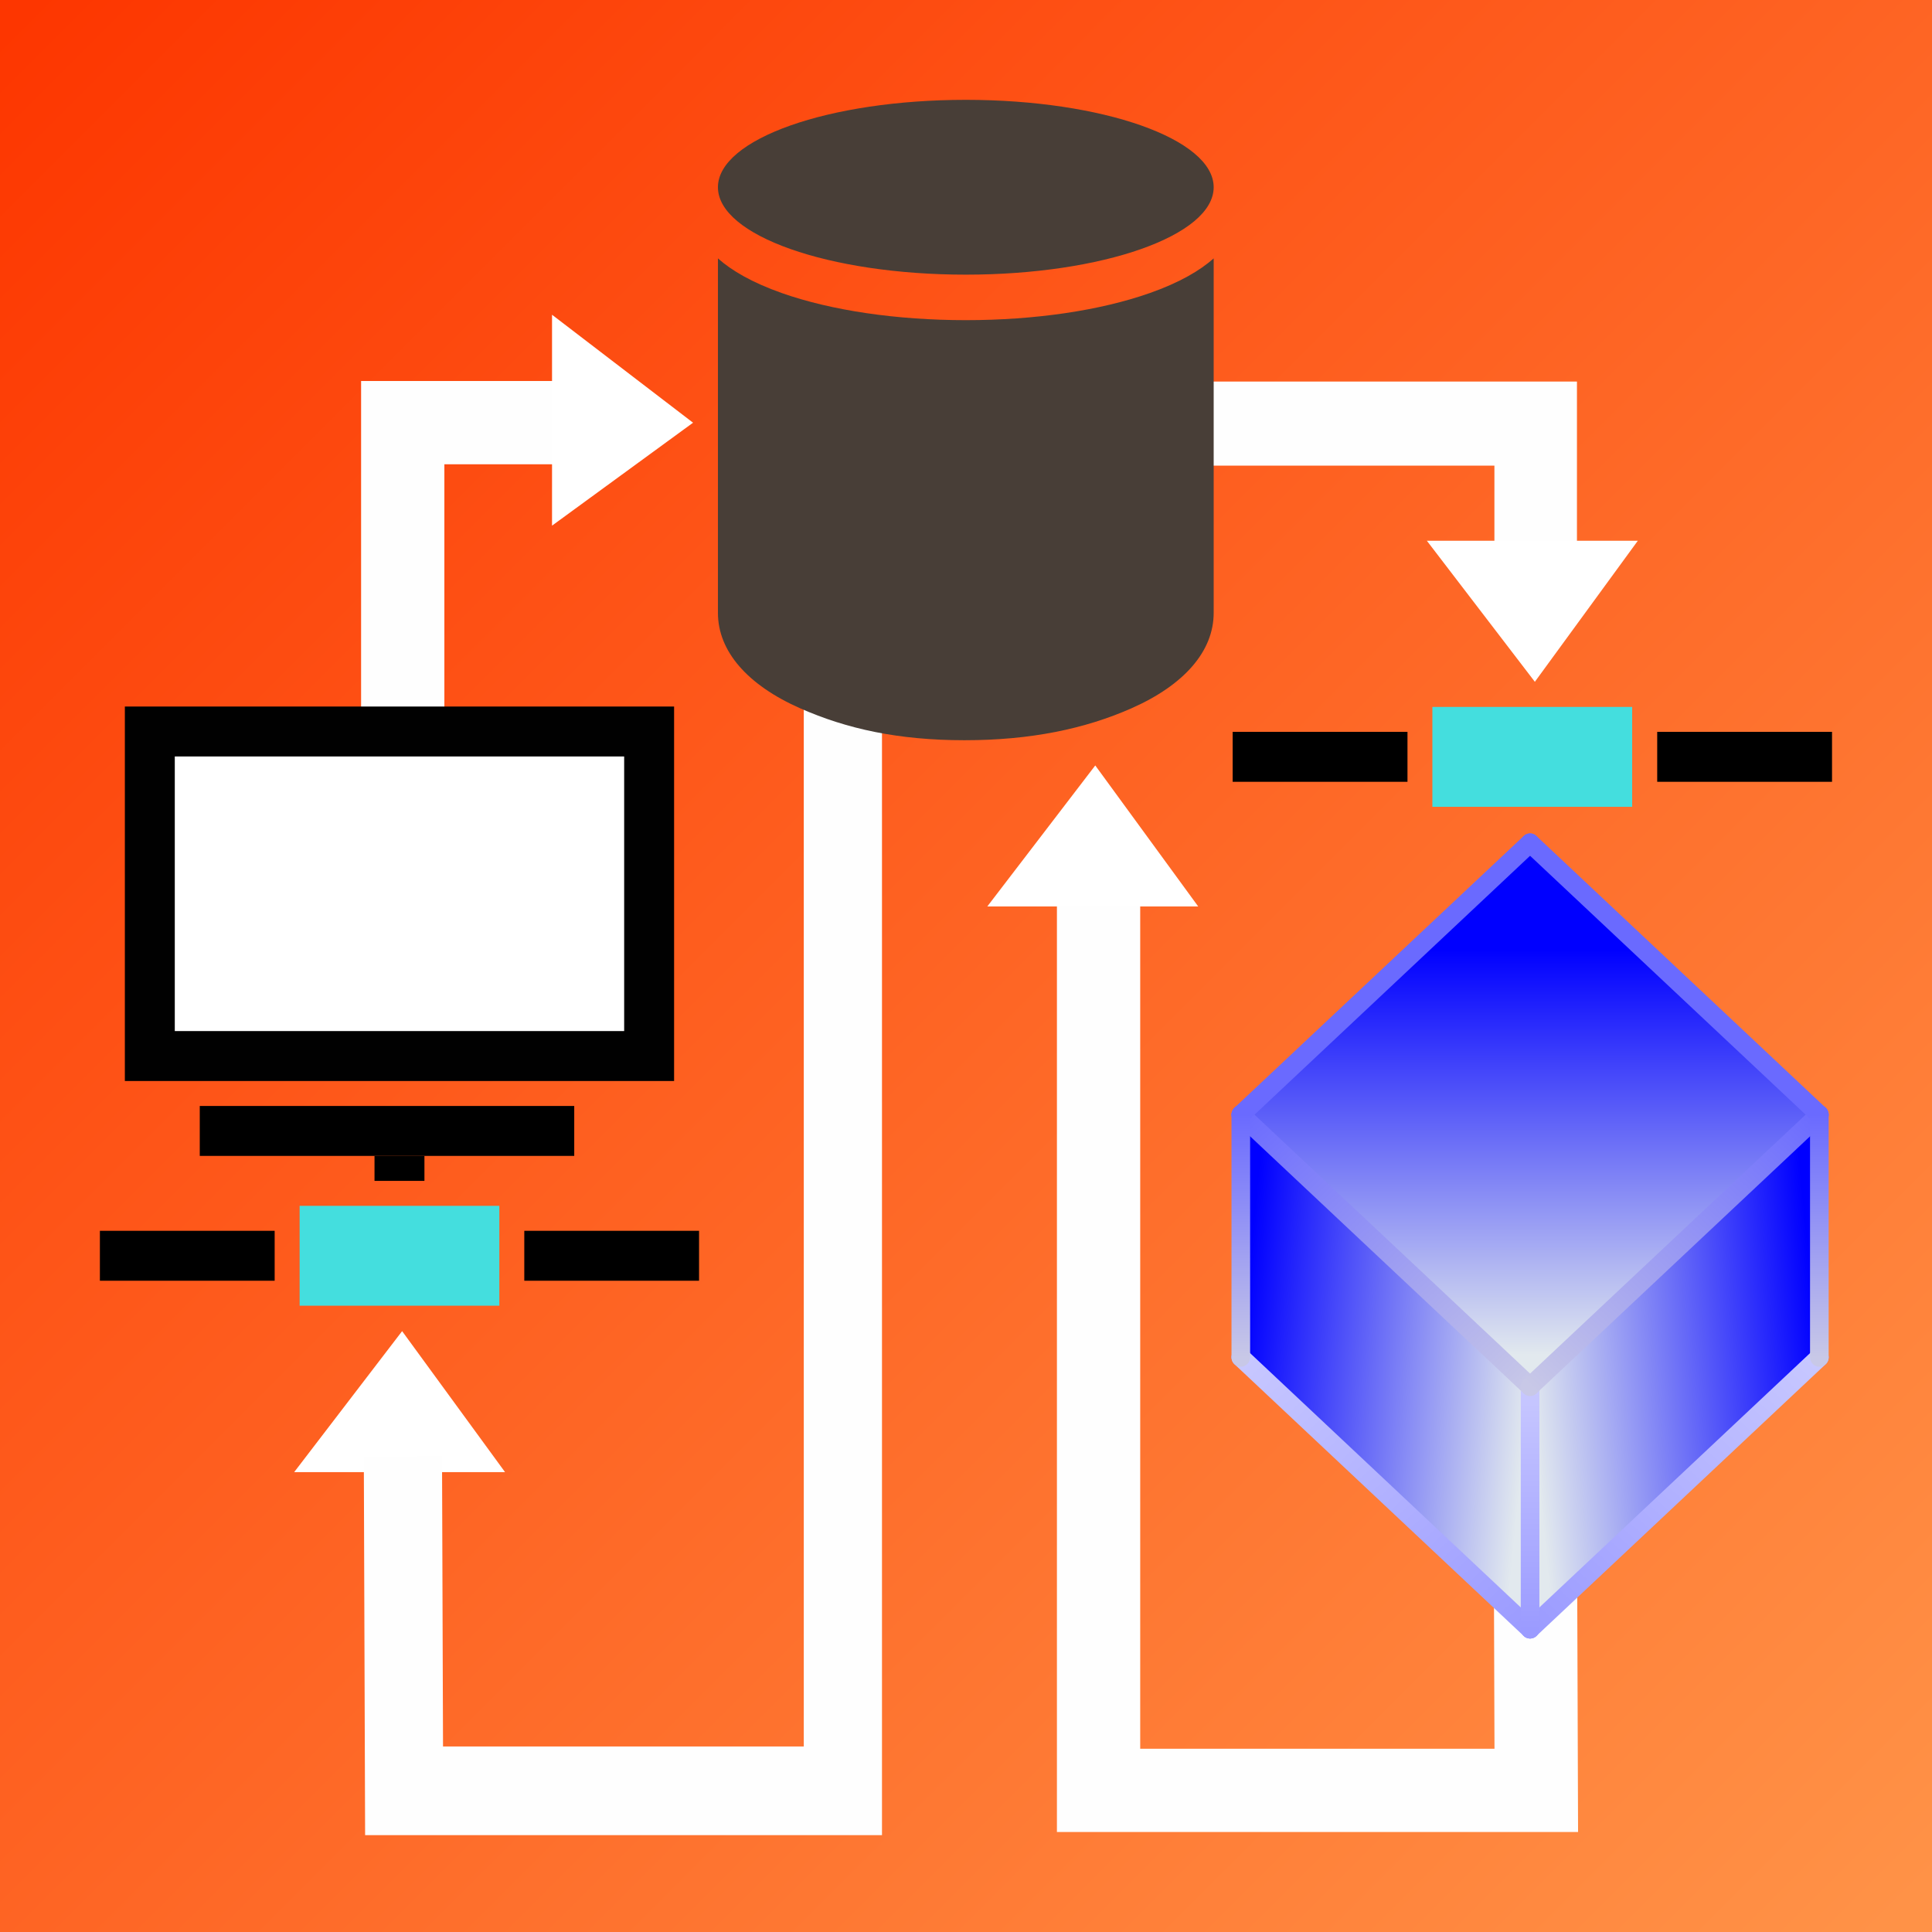 <?xml version="1.0" encoding="UTF-8"?>
<svg width="464" height="464" version="1.1" viewBox="0 0 122.77 122.77" xmlns="http://www.w3.org/2000/svg" xmlns:xlink="http://www.w3.org/1999/xlink">
<rect x="0" y="0" width="122.77" height="122.77" fill="#333333" stroke="none"/>
<defs>
<linearGradient id="r" x1="-1340" x2="-1340" y1="-3644.1" y2="-3107.3" gradientTransform="matrix(.412 0 0 .381 865.67 1996.3)" gradientUnits="userSpaceOnUse" xlink:href="#a"/>
<linearGradient id="a">
<stop stop-color="#00f" offset="0"/>
<stop stop-color="#e2e9ee" offset="1"/>
</linearGradient>
<linearGradient id="s" x1="541.57" x2="689.73" y1="1282.4" y2="1297.1" gradientTransform="matrix(1,0,0,1.002,-376.19,-593.37)" gradientUnits="userSpaceOnUse" xlink:href="#a"/>
<linearGradient id="t" x1="610.64" x2="462.48" y1="1359.1" y2="1373.8" gradientTransform="matrix(1,0,0,1.002,-148.81,-670.21)" gradientUnits="userSpaceOnUse" xlink:href="#a"/>
<linearGradient id="u" x1="-1700" x2="-1340" y1="-3107.6" y2="-2747.6" gradientTransform="matrix(.412 0 0 .381 865.67 1874.5)" gradientUnits="userSpaceOnUse" xlink:href="#c"/>
<linearGradient id="c">
<stop stop-color="#c8c8ff" offset="0"/>
<stop stop-color="#9b9bff" offset="1"/>
</linearGradient>
<linearGradient id="v" x1="-980" x2="-1340" y1="-3107.6" y2="-2747.6" gradientTransform="matrix(.412 0 0 .381 865.67 1874.5)" gradientUnits="userSpaceOnUse" xlink:href="#c"/>
<linearGradient id="w" x1="448.16" x2="448.16" y1="1385" y2="1507.3" gradientTransform="translate(-134.26,-678.99)" gradientUnits="userSpaceOnUse" xlink:href="#c"/>
<linearGradient id="x" x1="-1340" x2="-1340" y1="-3644.1" y2="-3107.3" gradientTransform="matrix(.412 0 0 .381 865.67 1874)" gradientUnits="userSpaceOnUse" xlink:href="#a"/>
<linearGradient id="y" x1="-1700" x2="-1340" y1="-3107.6" y2="-2747.6" gradientTransform="matrix(.412 0 0 .381 865.67 1752.1)" gradientUnits="userSpaceOnUse" xlink:href="#b"/>
<linearGradient id="b">
<stop stop-color="#6a6aff" offset="0"/>
<stop stop-color="#c8c8e7" offset="1"/>
</linearGradient>
<linearGradient id="z" x1="-980" x2="-1340" y1="-3107.6" y2="-2747.6" gradientTransform="matrix(.412 0 0 .381 865.67 1752.1)" gradientUnits="userSpaceOnUse" xlink:href="#b"/>
<linearGradient id="o" x1="165.66" x2="165.66" y1="568.89" y2="691.23" gradientUnits="userSpaceOnUse" xlink:href="#b"/>
<linearGradient id="p" x1="462.14" x2="462.14" y1="568.89" y2="691.23" gradientUnits="userSpaceOnUse" xlink:href="#b"/>
<linearGradient id="q" x1=".63" x2="120.81" y1="1.374" y2="121.59" gradientTransform="translate(-1.1866e-5)" gradientUnits="userSpaceOnUse">
<stop stop-color="#fd3600" offset="0"/>
<stop stop-color="#ff9247" offset="1"/>
</linearGradient>
</defs>
<rect x="-1.1353e-7" y="3.7012e-6" width="122.77" height="122.77" fill="url(#q)"/>
<g transform="translate(-26.883 -135.03)" stroke-width=".081">
<path d="m143.3 184.71h-11.109v-3.174h11.109zm-26.978 0h-11.109v-3.174h11.109z"/>
<path d="m130.6 186.3h-12.696v-6.348h12.696z" fill="#44dede"/>
</g>
<path d="m25.592 48.31v-21.453h14.226" fill="none" stroke="#fefefe" stroke-width="5.292"/>
<path d="m97.573 99.251 0.051 14.52h-27.815v-60.854" fill="none" stroke="#fefefe" stroke-width="5.292"/>
<g transform="matrix(1.018 0 0 1.037 -1.368 -1.592)" stroke="#fefefe" stroke-width="5.152">
<g transform="matrix(0 .821 -.821 0 118.83 8.668)" stroke="#fefefe" stroke-width="6.276">
<path d="m22.93 52.316v-25.975h12.385" fill="none" stroke="#fefefe" stroke-width="6.276"/>
</g>
</g>
<path d="m18.692 93.549h13.403l-6.542-8.961z" fill="#fff"/>
<path d="m62.738 57.602h13.403l-6.542-8.961z" fill="#fff"/>
<g transform="matrix(1.002 0 0 1.136 -.156 -3.001)" stroke="#fefefe" stroke-width="4.96">
<path d="m25.708 84.11 0.073 18.707h27.829v-62.221" fill="none" stroke="#fefefe" stroke-width="4.96"/>
</g>
<g transform="matrix(1.163 0 0 1.163 -1.733 -5.726)" stroke-width=".07">
<path d="m36.958 62.625h-27.282v-17.733h27.282z" fill="#fff"/>
<path d="m38.322 63.989h-30.01v-20.461h30.01zm-27.282-2.728h24.554v-15.005h-24.554z" fill="#010101"/>
<path d="m32.866 68.081h-20.461v-2.728h20.461z"/>
<path d="m39.686 74.902h-9.549v-2.728h9.549zm-23.189 0h-9.549v-2.728h9.549zm8.184-5.456h-2.728v-1.364h2.728z"/>
<path d="m28.774 76.266h-10.913v-5.456h10.913z" fill="#44dede"/>
</g>
<g transform="matrix(1.658 0 0 1.658 19.319 -16.828)" fill="#483e37" stroke-width=".16">
<path d="m34.864 20.053v13.588c0 1.461-1.121 2.76-3.157 3.658-1.785 0.787-3.862 1.221-6.393 1.221s-4.507-0.434-6.293-1.221c-2.036-0.898-3.157-2.197-3.157-3.658v-13.588c0.526 0.467 1.306 0.925 2.45 1.329 1.898 0.669 4.402 1.038 7.05 1.038s5.152-0.369 7.05-1.038c1.144-0.403 1.924-0.862 2.45-1.329zm-9.5-6.077c-5.247 0-9.5 1.5-9.5 3.35s4.253 3.35 9.5 3.35 9.5-1.5 9.5-3.35-4.253-3.35-9.5-3.35z" fill="#483e37" stroke-width=".005"/>
</g>
<path d="m90.672 34.364h13.403l-6.542 8.961z" fill="#fff"/>
<path d="m35.079 20v13.403l8.961-6.542z" fill="#fff"/>
<g transform="matrix(.124 0 0 .126 58.306 -.847)">
<path d="m165.66 568.89 148.24-137.07 148.24 137.07v122.34l-148.24 137.07-148.24-137.07z" fill="#fff" fill-rule="evenodd" stroke-width="7.549"/>
<path d="m313.9 554.16-148.24 137.07 148.24 137.07 148.24-137.07z" fill="url(#r)" fill-rule="evenodd" stroke-width="7.549"/>
<path d="m165.66 691.23 148.24-137.07" fill="none" stroke="#6a6aff" stroke-linecap="round" stroke-width="9.542"/>
<path d="m462.14 691.23-148.24-137.07" fill="none" stroke="#6a6aff" stroke-linecap="round" stroke-width="9.542"/>
<path d="m165.66 568.89v122.34l148.24 137.07v-122.34z" fill="url(#s)" fill-rule="evenodd" stroke-width="7.549"/>
<path d="m313.9 828.3v-122.34l148.24-137.07v122.34z" fill="url(#t)" fill-rule="evenodd" stroke-width="7.549"/>
<path d="M 165.66,691.23 313.9,828.3" fill="none" stroke="url(#u)" stroke-linecap="round" stroke-width="9.542"/>
<path d="M 462.14,691.23 313.9,828.3" fill="none" stroke="url(#v)" stroke-linecap="round" stroke-width="9.542"/>
<path d="m313.9 705.96v122.34" fill="#a0b4d1" fill-rule="evenodd" stroke="url(#w)" stroke-linecap="round" stroke-width="9.542"/>
<path d="m313.9 431.82-148.24 137.07 148.24 137.07 148.24-137.07z" fill="url(#x)" fill-rule="evenodd" stroke-width="7.549"/>
<path d="m165.66 568.89 148.24 137.07" fill="none" stroke="url(#y)" stroke-linecap="round" stroke-width="9.542"/>
<path d="m462.14 568.89-148.24 137.07" fill="none" stroke="url(#z)" stroke-linecap="round" stroke-width="9.542"/>
<path d="m165.66 568.89 148.24-137.07" fill="none" stroke="#6a6aff" stroke-linecap="round" stroke-width="9.542"/>
<path d="m462.14 568.89-148.24-137.07" fill="none" stroke="#6a6aff" stroke-linecap="round" stroke-width="9.542"/>
<path d="m165.66 568.89v122.34" fill="none" stroke="url(#o)" stroke-linecap="round" stroke-width="9.542"/>
<path d="m462.14 568.89v122.34" fill="none" stroke="url(#p)" stroke-linecap="round" stroke-width="9.542"/>
</g>
</svg>
